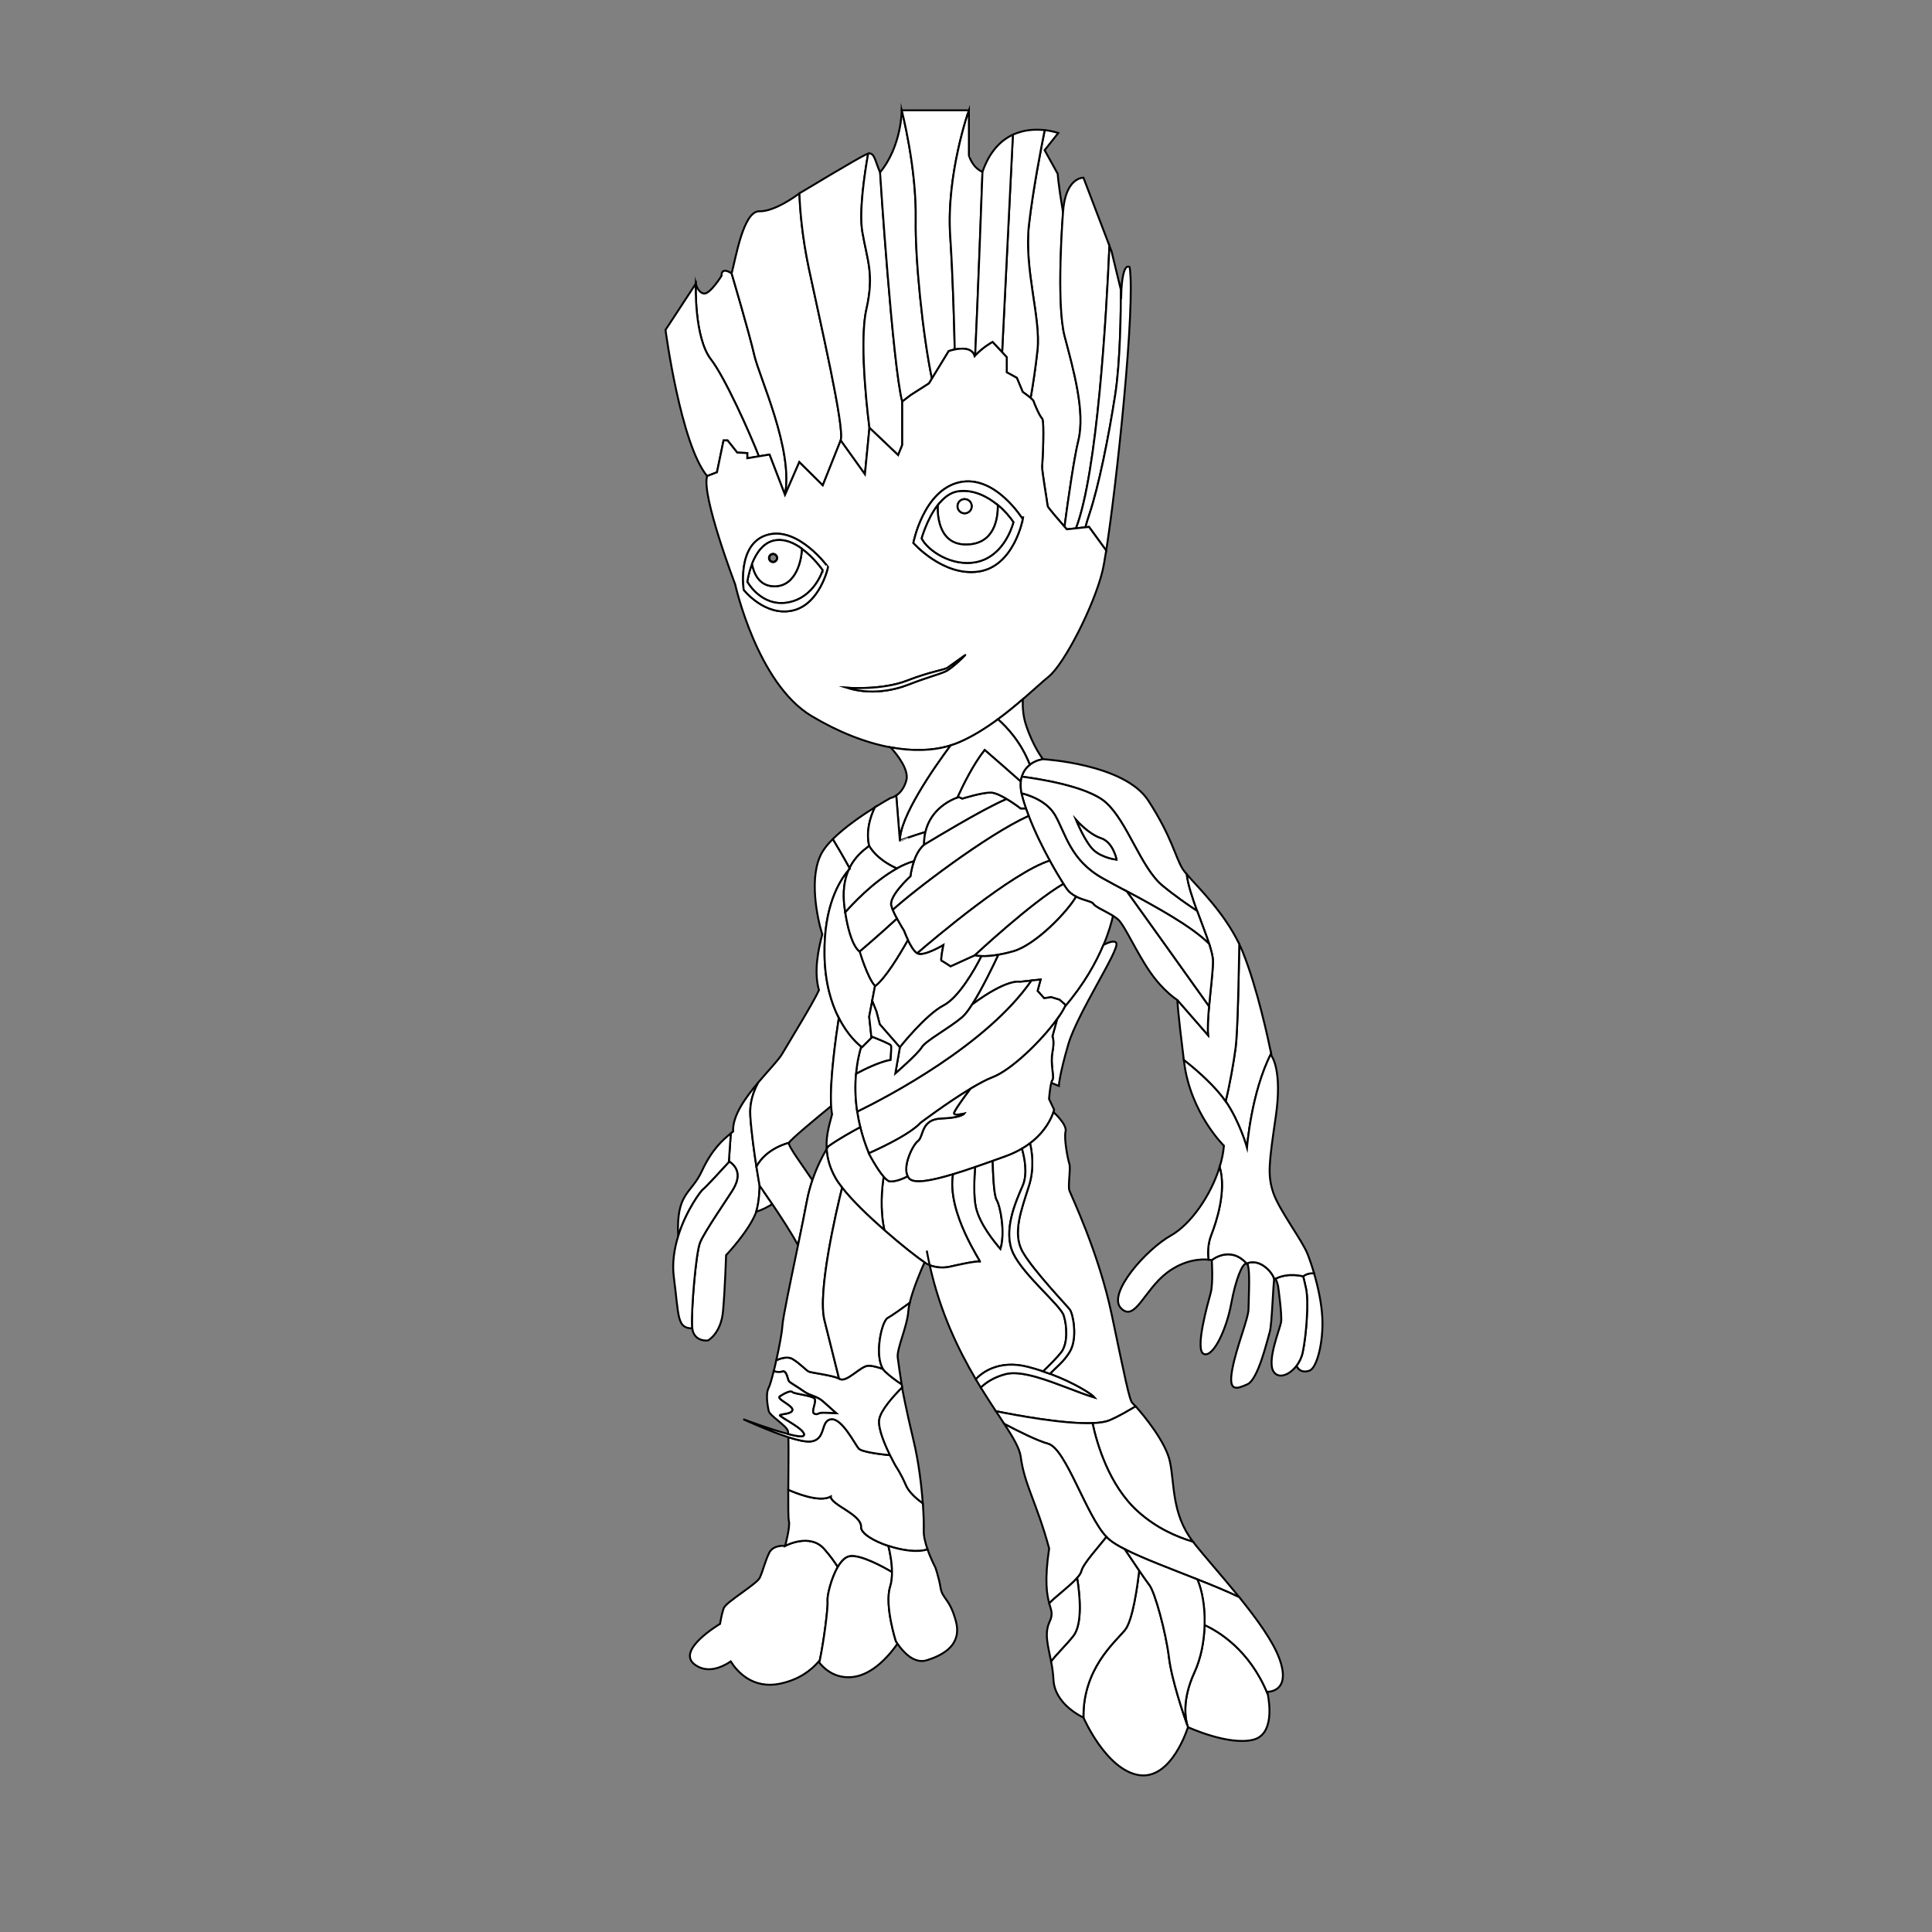<?xml version="1.0" encoding="utf-8"?>
<!-- Generator: Adobe Illustrator 25.2.0, SVG Export Plug-In . SVG Version: 6.00 Build 0)  -->
<svg version="1.1" baseProfile="tiny" id="Layer_1" xmlns="http://www.w3.org/2000/svg" xmlns:xlink="http://www.w3.org/1999/xlink"
	 x="0px" y="0px" viewBox="0 0 1000 1000" overflow="visible" xml:space="preserve">
<rect x="0" y="0" width="1000" height="1000" fill="#808080" stroke="none"/>
<path fill="#FFFFFF" stroke="#000000" stroke-miterlimit="10" d="M406.32,256.19l-8.03-20.9l-5.5,0.9
	c-5.12-12.97-17.7-40.99-24.82-50.15c-8.82-11.37-7.84-39.2-7.84-39.2s1.04,4.57,4.18,5.1c3.14,0.52,9.15-9.15,9.15-9.15
	s-0.52-4.97,5.22-1.31c0,0,9.15,30.83,11.76,42.33C393.06,195.31,410.83,232.81,406.32,256.19z"/>
<path fill="#FFFFFF" stroke="#000000" stroke-miterlimit="10" d="M435.13,227.97l-9.27,23.26l-12.15-12.02l-7.39,16.99
	c4.51-23.39-13.26-60.88-15.87-72.37c-2.62-11.5-11.76-42.33-11.76-42.33c2.1-7.58,6.01-32.39,14.37-32.14
	c7.76,0.24,19.12-8.07,20.72-9.26c0.27,8.08,1.33,21.92,4.89,38.79C424.42,166.05,437.48,222.07,435.13,227.97z"/>
<path fill="#FFFFFF" stroke="#000000" stroke-miterlimit="10" d="M450.03,221.44l-2.35,24.05l-12.55-17.52
	c2.35-5.89-10.71-61.91-16.46-89.08c-3.56-16.87-4.62-30.71-4.89-38.79c0.12-0.09,0.19-0.14,0.19-0.14s30.31-18.29,34.49-20.12
	c0.32-0.14,0.62-0.24,0.89-0.31c-1.99,11.29-4.75,30.31-2.98,40.55c2.61,15.15,6.22,21.68,2.07,40.1
	C444.27,178.59,450.03,221.44,450.03,221.44z"/>
<path fill="#FFFFFF" stroke="#000000" stroke-miterlimit="10" d="M467,207.86v22.46l-2.12,5.23l-14.85-14.12
	c0,0-5.75-42.85-1.59-61.27c4.16-18.42,0.54-24.95-2.07-40.1c-1.77-10.24,0.99-29.26,2.98-40.55c3.31-0.78,3.51,3.69,6.17,9.72
	C455.51,89.24,462.04,189.04,467,207.86z"/>
<path fill="#FFFFFF" stroke="#000000" stroke-miterlimit="10" d="M482.36,195.96l-1.52,2.48l-9.4,6.01l-4.44,3.4
	c-4.96-18.81-11.49-118.62-11.49-118.62c11.23-13.59,11.23-32.14,11.23-32.14s7.71,29.52,7.26,56.69
	C473.65,133.88,477.56,172.8,482.36,195.96z"/>
<path fill="#FFFFFF" stroke="#000000" stroke-miterlimit="10" d="M491.83,122.16c1.33,20.26,2.02,44.08,2.34,58.73
	c-1.81,0.36-3.13,0.85-3.13,0.85l-8.68,14.23c-4.8-23.16-8.71-62.08-8.37-82.17c0.45-27.17-7.26-56.69-7.26-56.69h34.76
	C501.49,57.1,489.73,90.28,491.83,122.16z"/>
<path fill="#FFFFFF" stroke="#000000" stroke-miterlimit="10" d="M508.54,88.98c0,0-2.51,69.12-3.79,95.08
	c-0.09,0.09-0.18,0.19-0.26,0.29c-1.3-4.5-6.76-4.18-10.31-3.45c-0.32-14.65-1.01-38.46-2.34-58.73
	c-2.1-31.88,9.66-65.06,9.66-65.06v23.26C501.49,80.36,503.06,86.62,508.54,88.98z"/>
<path fill="#FFFFFF" stroke="#000000" stroke-miterlimit="10" d="M558.19,227.97c-2.22,9.05-5.2,29.76-7.19,44.64
	c-2.64-3.01-8.74-10.05-8.74-10.67c0-0.79-3.13-19.08-2.88-20.65c0.26-1.56,1.31-23.51,0-24.68c-1.31-1.18-4.18-7.97-4.44-9.02
	c-0.08-0.33-0.69-0.95-1.48-1.62c1.37-7.69,2.68-16.79,3.54-24.77c1.8-16.72-7.02-41.8-4.41-64.8c2.1-18.41,6.49-40.84,8.16-49.05
	c4.19,0.47,7,1.5,7,1.5l-7.06,8.88l6.8,12.28c0,0,0,3.53,2.74,19.99c0,0-3.66,46.86,0.85,63.99
	C555.58,191.13,561.85,213.08,558.19,227.97z"/>
<path fill="#FFFFFF" stroke="#000000" stroke-miterlimit="10" d="M536.99,181.2c-0.86,7.98-2.17,17.09-3.54,24.77
	c-1.66-1.42-4.09-3.09-4.09-3.09l-3.05-7.31l-5.22-2.87v-7.84l-2.39-2.56l5.57-112.58c5.88-2.73,11.96-2.86,16.46-2.36
	c-1.67,8.21-6.06,30.64-8.16,49.05C529.97,139.4,538.79,164.48,536.99,181.2z"/>
<path fill="#FFFFFF" stroke="#000000" stroke-miterlimit="10" d="M524.28,69.72L518.7,182.3l-4.93-5.28c0,0-4.76,2.5-9.03,7.03
	c1.29-25.96,3.79-95.08,3.79-95.08C512.22,78.24,518.14,72.57,524.28,69.72z"/>
<path fill="#FFFFFF" stroke="#000000" stroke-miterlimit="10" d="M574.25,127.24c0.01,0.01,0.01,0.01,0,0.02
	c0.01,0.01,0,0.02,0,0.03c-1.56,35.87-6.25,117.41-17.31,146.16l-4.76,0.51c0,0-0.46-0.52-1.19-1.35
	c1.99-14.88,4.97-35.59,7.19-44.64c3.66-14.89-2.61-36.83-7.13-53.97c-4.51-17.13-0.85-63.99-0.85-63.99
	c1.18-18.42,10.59-18.03,10.59-18.03L574.25,127.24z"/>
<path fill="#FFFFFF" stroke="#000000" stroke-miterlimit="10" d="M577.26,204.2c-3.4,21.95-8.57,47.55-13.29,61.66
	c-0.82,2.45-1.54,4.83-2.16,7.07l-4.87,0.53c11.06-28.75,15.75-110.29,17.31-146.16l1.06,2.7l4.86,20.06v0.12
	C580.18,160.74,579.92,187,577.26,204.2z"/>
<path fill="#FFFFFF" stroke="#000000" stroke-miterlimit="10" d="M572.58,284.95l-8.91-12.22l-1.86,0.2
	c0.62-2.24,1.33-4.62,2.16-7.07c4.73-14.11,9.9-39.72,13.29-61.66c2.66-17.2,2.91-43.45,2.9-54.02l0.23,0.98
	c0,0,0.04-1.58,0.22-3.64v-0.01c0.4-4.37,1.43-10.87,4.09-9.28C587.8,158.47,577.97,250.52,572.58,284.95z"/>
<path fill="#FFFFFF" stroke="#000000" stroke-miterlimit="10" d="M386.79,237.18v-2.67l-5.22-0.26l-4.97-6.28h-2.09l-3.4,16.47
	l-5.09,1.96c-13.72-16.46-21.55-75.64-21.55-75.64l15.67-23.91c0,0-0.98,27.83,7.84,39.2c7.11,9.16,19.69,37.18,24.82,50.15
	L386.79,237.18z"/>
<path fill="#FFFFFF" stroke="#000000" stroke-miterlimit="10" d="M563.67,272.73l-1.86,0.2l-4.87,0.53l-4.76,0.51
	c0,0-0.46-0.52-1.19-1.35c-2.64-3.01-8.74-10.05-8.74-10.67c0-0.79-3.13-19.08-2.88-20.65c0.26-1.56,1.31-23.51,0-24.68
	c-1.31-1.18-4.18-7.97-4.44-9.02c-0.08-0.33-0.69-0.95-1.48-1.62c-1.66-1.42-4.09-3.09-4.09-3.09l-3.05-7.31l-5.22-2.87v-7.84
	l-2.39-2.56l-4.93-5.28c0,0-4.76,2.5-9.03,7.03c-0.09,0.09-0.18,0.19-0.26,0.29c-1.3-4.5-6.76-4.18-10.31-3.45
	c-1.81,0.36-3.13,0.85-3.13,0.85l-8.68,14.23l-1.52,2.48l-9.4,6.01l-4.44,3.4v22.46l-2.12,5.23l-14.85-14.12l-2.35,24.05
	l-12.55-17.52l-9.27,23.26l-12.15-12.02l-7.39,16.99l-8.03-20.9l-5.5,0.9l-6,0.99v-2.67l-5.22-0.26l-4.97-6.28h-2.09l-3.4,16.47
	l-5.09,1.96c-3.13,9.8,14.5,56.04,14.5,56.04s11.36,51.34,39.58,68.19c13.99,8.35,27.96,13.81,40.89,16.2h0.01
	c11.36,2.1,21.9,1.81,30.93-0.97h0.01c1.44-0.44,2.84-0.95,4.19-1.52c7.05-2.96,14-7.34,20.39-12.05c4.64-3.42,8.99-7,12.86-10.35
	c5.63-4.85,10.27-9.17,13.38-11.7c8.24-6.66,23.52-36.83,27.83-54.47c0.54-2.2,1.21-5.93,1.98-10.82v-0.01L563.67,272.73z
	 M410.15,316.02c-14.28,3.14-25.18-10.71-25.18-10.71s-3.66-24.04,12.34-28.48c16.01-4.44,31.29,16.72,31.29,16.72
	S424.42,312.89,410.15,316.02z M489.21,347.59c-3.66,1.62-9.93,3.19-18.55,6.59c-8.62,3.4-20.39,5.49-32.14,1.83
	c0,0,18.03,1.31,30.83-3.66c12.8-4.96,19.33-5.49,21.17-6.78c1.83-1.31,9.14-6.53,9.14-6.53S492.87,345.96,489.21,347.59z
	 M506.52,295.82c-18.35,2.69-33.77-14.81-33.77-14.81s5.23-27.17,23.78-31.35c18.54-4.18,32.82,19.07,32.82,19.07
	S524.86,293.13,506.52,295.82z"/>
<path fill="none" stroke="#000000" stroke-miterlimit="10" d="M400.13,286.69c-1.15,0-2.1,0.95-2.1,2.11c0,1.15,0.95,2.1,2.1,2.1
	c1.17,0,2.11-0.95,2.11-2.1C402.24,287.64,401.29,286.69,400.13,286.69z M400.13,286.69c-1.15,0-2.1,0.95-2.1,2.11
	c0,1.15,0.95,2.1,2.1,2.1c1.17,0,2.11-0.95,2.11-2.1C402.24,287.64,401.29,286.69,400.13,286.69z M400.13,286.69
	c-1.15,0-2.1,0.95-2.1,2.11c0,1.15,0.95,2.1,2.1,2.1c1.17,0,2.11-0.95,2.11-2.1C402.24,287.64,401.29,286.69,400.13,286.69z"/>
<path fill="#FFFFFF" stroke="#000000" stroke-miterlimit="10" d="M516.5,261.43c-5.44-4.53-12.61-8.15-20.36-7.19
	c-4.34,0.53-7.95,3.55-10.82,7.29c-0.16,6.54,1.09,20.86,15.48,20.33C515.16,281.34,516.6,267.68,516.5,261.43z M499.28,265.69
	c-2.02,0-3.67-1.64-3.67-3.67c0-2.03,1.65-3.67,3.67-3.67c2.03,0,3.67,1.64,3.67,3.67C502.96,264.05,501.32,265.69,499.28,265.69z"
	/>
<path fill="none" stroke="#000000" stroke-miterlimit="10" d="M402.24,288.81c0,1.15-0.95,2.1-2.11,2.1c-1.15,0-2.1-0.95-2.1-2.1
	c0-1.17,0.95-2.11,2.1-2.11C401.29,286.69,402.24,287.64,402.24,288.81z"/>
<path fill="#FFFFFF" stroke="#000000" stroke-miterlimit="10" d="M499.66,339.02c0,0-6.78,6.94-10.45,8.57
	c-3.66,1.62-9.93,3.19-18.55,6.59c-8.62,3.4-20.39,5.49-32.14,1.83c0,0,18.03,1.31,30.83-3.66c12.8-4.96,19.33-5.49,21.17-6.78
	C492.35,344.24,499.66,339.02,499.66,339.02z"/>
<path fill="#FFFFFF" stroke="#000000" stroke-miterlimit="10" d="M539.84,392.96c0,0-3.63,0.41-6.82,2.89
	c-4.41-11.48-11.67-19.31-16.49-23.56c4.64-3.42,8.99-7,12.86-10.35c-0.14,4.1,0.19,8.8,1.63,13.19
	C534.73,386.5,539.84,392.96,539.84,392.96z"/>
<path fill="#FFFFFF" stroke="#000000" stroke-miterlimit="10" d="M619.65,471.52c-4.62-3.02-11.47-7.74-17.96-13.1
	c-11.24-9.28-18.16-33.18-29.4-43.11c-9.69-8.57-36.3-12.41-43.42-13.32c0.81-2.84,2.41-4.79,4.15-6.14
	c3.19-2.48,6.82-2.89,6.82-2.89s42.13,2.35,54.47,21.36c12.35,19.01,14.11,29.59,17.83,35.47c0.47,0.75,1.2,1.66,2.11,2.73
	C614.88,457.79,617.14,464.64,619.65,471.52z"/>
<path fill="#FFFFFF" stroke="#000000" stroke-miterlimit="10" d="M657.94,545.33c-10.37,20.31-12.48,48.7-12.48,48.7
	s-3.84-13.52-11.06-24.01c1.87-7.41,4.19-20.15,5.18-27.92c1.07-8.37,1.66-39.77,1.87-53.39c0.66,1.37,1.29,2.78,1.86,4.21
	C650.91,511.75,656.68,539.14,657.94,545.33z"/>
<path fill="#FFFFFF" stroke="#000000" stroke-miterlimit="10" d="M677.78,709.44c-3.02,1.06-5.46,0.24-6.69-2.53
	c1.45-1.92,2.62-4.29,3.17-6.88c1.96-9.2,3.13-26.45,1.76-32.92c-0.64-2.97-1.13-5.08-1.5-6.48c0,0,2.17-1.95,5.65-1.52
	c2.02,6.93,3.89,15.36,4.27,23.08C685.04,694.35,681.71,708.07,677.78,709.44z"/>
<path fill="#FFFFFF" stroke="#000000" stroke-miterlimit="10" d="M674.26,700.03c-0.55,2.59-1.72,4.96-3.17,6.88
	c-3.73,4.91-9.39,7.02-11.93,2.97c-3.52-5.62,3.33-22,3.93-25.53c0.58-3.52-1.57-18.8-1.57-18.8s-0.73-2.91-1.34-3.66
	c6.66-3.45,14.35-1.25,14.35-1.25c0.36,1.4,0.86,3.51,1.5,6.48C677.4,673.58,676.22,690.83,674.26,700.03z"/>
<path fill="#FFFFFF" stroke="#000000" stroke-miterlimit="10" d="M659.56,662.22c-0.59,2.16-1.18,23.51-2.35,27.24
	c-1.18,3.72-5.88,24.5-11.56,27.04c-5.68,2.55-9.99,4.11-7.84-7.64c2.16-11.75,8.42-26.45,8.42-31.35c0-4.9,1.18-23.12-0.98-23.52
	C652.25,650.98,659.05,658.95,659.56,662.22z"/>
<path fill="#FFFFFF" stroke="#000000" stroke-miterlimit="10" d="M645.26,653.98c-2.16-0.4-5.64,8.04-8.02,20.97
	c-2.38,12.93-9.23,27.83-14.13,25.86c-4.89-1.96,2.16-26.44,3.53-31.55c1.37-5.09,0.58-17.04,0.58-17.04S636.7,644.45,645.26,653.98
	z"/>
<path fill="#FFFFFF" stroke="#000000" stroke-miterlimit="10" d="M680.18,659.12c-3.49-0.43-5.65,1.52-5.65,1.52
	s-7.69-2.2-14.35,1.25c-0.24-0.27-0.46-0.25-0.62,0.33c-0.52-3.27-7.31-11.24-14.3-8.24c-8.55-9.53-18.03-1.76-18.03-1.76
	s-0.64-0.14-1.76-0.24c-0.33-3.2-0.36-8,1.37-12.5c2.7-7.04,8.07-22.71,4.46-35.54v-0.01c1.17-3.73,1.92-7.4,2.2-10.9
	c0,0-17.25-16.84-20.58-43.1c-0.05-0.46-0.12-0.92-0.18-1.37c4.41,3.45,13.57,11.03,19.77,18.89c0.65,0.82,1.28,1.68,1.88,2.56
	c7.22,10.49,11.06,24.01,11.06,24.01s2.11-28.39,12.48-48.7c0.16,0.82,0.25,1.28,0.25,1.28s5.68,7.25,2.16,31.35
	s-4.31,30.18-1.37,39.2c2.95,9.01,15.1,24.88,17.83,31.94C677.81,651.65,679.01,655.14,680.18,659.12z"/>
<path fill="#FFFFFF" stroke="#000000" stroke-miterlimit="10" d="M533.02,395.86c-1.74,1.34-3.33,3.3-4.15,6.14
	c-0.23,0.79-0.4,1.65-0.48,2.58c-5.43-4.82-12.58-11.12-18.7-16.37c-5.81,7.25-11.2,18.24-14.11,24.61
	c-2.95,1.04-13.71,5.64-16.57,17.82c-7.16,2.17-13.25,4.46-13.25,4.46c0-12.36,17.27-37.22,26.18-49.24h0.01
	c1.44-0.44,2.84-0.95,4.19-1.52c7.05-2.96,14-7.34,20.39-12.05C521.35,376.55,528.61,384.38,533.02,395.86z"/>
<path fill="#FFFFFF" stroke="#000000" stroke-miterlimit="10" d="M641.44,488.66v0.04c-0.21,13.62-0.8,45.03-1.87,53.39
	c-0.99,7.76-3.31,20.51-5.18,27.92c-0.6-0.88-1.23-1.74-1.88-2.56c-6.2-7.86-15.36-15.44-19.77-18.89
	c-3.17-25.09-3.34-30.96-3.34-30.96l15.89,18.23c-0.32-3.94,0.01-9.34,0.53-14.99c0.78-8.69,2-17.97,2-23.43
	c0-2.11-0.78-5.2-1.97-8.85c-1.62-4.98-4-11.02-6.2-17.04c-2.51-6.87-4.77-13.72-5.4-18.99
	C620.02,459.26,633.45,472.05,641.44,488.66z"/>
<path fill="#FFFFFF" stroke="#000000" stroke-miterlimit="10" d="M625.29,535.83L609.4,517.6c0,0-7.06-4.31-14.12-14.5
	c-7.05-10.18-13.24-24.3-16.61-27.24c-0.69-0.6-1.58-1.21-2.58-1.81c-3.86-2.35-9.26-4.66-10.19-6.22
	c-0.79-1.32-4.96-1.66-8.91-3.72c-1.92-1-3.79-2.4-5.2-4.51c-0.4-0.59-0.86-1.31-1.4-2.14c-1.8-2.86-4.32-7.04-7.03-11.98
	c-3.71-6.77-7.78-14.98-10.92-23.15c-0.49-1.3-0.98-2.59-1.42-3.88c-0.62-1.78-1.18-3.55-1.67-5.29c-0.25-0.9-0.46-1.76-0.62-2.58
	c3.78,0.92,13.11,3.9,17.43,11.4c5.49,9.53,7.84,23.26,24.7,32.66c3.54,1.98,7.81,4.26,12.41,6.72
	c10.73,14.96,31.02,43.28,42.54,59.5C625.3,526.49,624.97,531.89,625.29,535.83z"/>
<path fill="#FFFFFF" stroke="#000000" stroke-miterlimit="10" d="M626.84,639.48c-1.74,4.5-1.7,9.3-1.37,12.5
	c-3.6-0.32-12.25-0.16-21.36,6.71c-11.95,9.02-16.65,25.86-23.9,18.42c-7.25-7.44,12.93-30.37,25.87-37.63
	c10.31-5.77,20.75-20.9,25.23-35.54C634.91,616.77,629.55,632.44,626.84,639.48z"/>
<path fill="#FFFFFF" stroke="#000000" stroke-miterlimit="10" d="M491.94,385.86c-8.91,12.02-26.18,36.88-26.18,49.24l-1.87-23.34
	c1.8-1.21,3.98-3.47,5.2-7.69c1.53-5.27-4.02-12.69-8.08-17.24C472.37,388.93,482.91,388.64,491.94,385.86z"/>
<path fill="#FFFFFF" stroke="#000000" stroke-miterlimit="10" d="M393.19,613.75c0,0-0.02,8.14-1.9,13.87
	c-3.76,9.72-15.47,22.06-15.47,22.06s-0.53,17.11-1.57,28.87c-1.04,11.75-7.83,15.28-7.83,15.28s-7.1,0.95-8.13-6.28
	c-0.05-0.36-0.09-0.76-0.11-1.17c-0.4-8.5,1.96-37.51,4.11-43.12c2.16-5.61,15.22-24.29,17.32-27.95c2.06-3.6,4.38-9.62-2.08-14.05
	c-0.09-0.07-0.18-0.12-0.27-0.19l1-14.43c0.42-0.33,0.81-0.65,1.19-0.96c-0.4-8.13,6.36-17.53,13.11-25.5
	c-2.54,4.6-4.64,10.58-4.19,17.37c0.58,8.72,2.01,18.95,3.17,26.3C392.44,609.73,393.19,613.75,393.19,613.75z"/>
<path fill="#FFFFFF" stroke="#000000" stroke-miterlimit="10" d="M377.26,601.07c0.1,0.07,0.19,0.12,0.27,0.19
	c-3.98,4.35-12.41,13.52-13.6,14.32c-1.06,0.69-8.77,10.94-12.91,24.26c-1.08-22.75,6.65-21.55,12.25-33.66
	c5.22-11.28,10.91-16.22,14.99-19.53L377.26,601.07z"/>
<path fill="#FFFFFF" stroke="#000000" stroke-miterlimit="10" d="M439.18,450.47c-4.63,5.39-12.84,18.55-12.41,43.81
	c0.23,14.44,3.57,25.09,7.41,32.63c-1.37,8.82-4.78,32.49-3.98,45.58c-7.39,6.04-21.28,17.53-21.86,19.05
	c0,0-11.68,2.66-16.81,12.33c-1.15-7.36-2.58-17.58-3.17-26.3c-0.45-6.8,1.65-12.78,4.19-17.37l0.01-0.01
	c5.19-6.16,10.38-11.46,12.26-14.66c4.31-7.36,16.2-26.62,19.07-33.02c-2.74-9.66-0.38-20.77,1.7-28.87
	c-2.48-8.1-7.32-30.05,0-42.58c1.29-2.2,3.21-4.5,5.5-6.77c1.89,3.13,5.63,9.44,8.64,15C439.54,449.67,439.36,450.06,439.18,450.47z
	"/>
<path fill="#FFFFFF" stroke="#000000" stroke-miterlimit="10" d="M449.89,437.85c-2.72,2.06-7.19,5.39-10.16,11.42
	c-3.01-5.55-6.75-11.86-8.64-15c6.26-6.22,15.28-12.36,21.76-16.43C450.36,423.04,448.13,430.3,449.89,437.85z"/>
<path fill="#FFFFFF" stroke="#000000" stroke-miterlimit="10" d="M479.01,430.63c-0.47,1.99-0.73,4.19-0.7,6.61v0.01
	c-2.51,2.18-4.17,5.46-5.24,8.51c-2.95,0.81-5.94,2.13-8.87,3.76c-11.02-4.95-14.29-11.68-14.29-11.68
	c-1.76-7.54,0.46-14.81,2.96-20h0.01c4.67-2.92,8-4.76,8-4.76s1.35-0.21,3.02-1.33l1.87,23.34
	C465.76,435.1,471.85,432.8,479.01,430.63z"/>
<path fill="#FFFFFF" stroke="#000000" stroke-miterlimit="10" d="M379.61,615.31c-2.1,3.66-15.16,22.34-17.32,27.95
	c-2.16,5.62-4.51,34.62-4.11,43.12c0.02,0.41,0.05,0.8,0.11,1.17c-7.99-0.02-6.86-6.16-9.51-26.51c-0.96-7.3,0.21-14.62,2.24-21.2
	c0-0.01,0-0.01,0-0.01c4.13-13.32,11.85-23.56,12.91-24.26c1.19-0.79,9.62-9.96,13.6-14.32
	C383.99,605.69,381.67,611.72,379.61,615.31z"/>
<path fill="#FFFFFF" stroke="#000000" stroke-miterlimit="10" d="M399.74,623.24c-2.33,1.44-5.53,3.19-8.25,3.84
	c-0.07,0.18-0.13,0.36-0.21,0.54c1.88-5.73,1.9-13.87,1.9-13.87S396.02,617.72,399.74,623.24z"/>
<path fill="#FFFFFF" stroke="#000000" stroke-miterlimit="10" d="M521.08,413.53c-6.8,2.94-16.32,8.17-25.34,13.4
	c-6.45,3.73-12.66,7.44-17.43,10.31c-0.02-2.42,0.23-4.62,0.7-6.61c2.86-12.18,13.62-16.78,16.57-17.82
	c0.47-0.16,0.75-0.24,0.75-0.24l1.77,0.78c0,0,9.8-3.13,14.69-3.13C514.92,410.22,518.13,411.77,521.08,413.53z"/>
<path fill="#FFFFFF" stroke="#000000" stroke-miterlimit="10" d="M532.45,422.32c-22.02,9.97-60.16,39.26-70.39,48.67
	c-0.29-0.68-0.49-1.29-0.6-1.79c-2.16-4.89,9.8-15.68,9.8-15.68s0.38-3.67,1.81-7.75c1.08-3.05,2.74-6.33,5.24-8.51v-0.01
	c4.77-2.87,10.97-6.59,17.43-10.31c9.03-5.23,18.55-10.47,25.34-13.4c3.84,2.29,7.22,4.91,7.22,4.91h2.73
	C531.47,419.73,531.95,421.02,532.45,422.32z"/>
<path fill="#FFFFFF" stroke="#000000" stroke-miterlimit="10" d="M531.03,418.44h-2.73c0,0-3.39-2.63-7.22-4.91
	c-2.95-1.76-6.16-3.31-8.29-3.31c-4.89,0-14.69,3.13-14.69,3.13l-1.77-0.78c0,0-0.27,0.08-0.75,0.24c2.9-6.37,8.3-17.36,14.11-24.61
	c6.12,5.26,13.27,11.56,18.7,16.37c-0.18,1.73-0.09,3.72,0.35,5.99c0.15,0.82,0.36,1.68,0.62,2.58
	C529.85,414.89,530.41,416.66,531.03,418.44z"/>
<path fill="#FFFFFF" stroke="#000000" stroke-miterlimit="10" d="M452.93,510.24l-0.88,4.63l-0.6,3.19l-1.55,8.16l1.1,10.23
	l0.08,0.75l-4.9,4.9c0,0-0.15-0.1-0.43-0.32c-1.54-1.18-6.92-5.74-11.56-14.87c-3.84-7.54-7.18-18.2-7.41-32.63
	c-0.43-25.26,7.78-38.42,12.41-43.81c-2.05,4.73-3.16,10.97-2.03,19.32c0.11,0.82,0.23,1.62,0.34,2.37
	c2.81,18.19,7.5,20.35,7.5,20.35S449.21,506.54,452.93,510.24z"/>
<path fill="#FFFFFF" stroke="#000000" stroke-miterlimit="10" d="M556.99,464.1c-4.5,7.83-20.89,24.94-32.5,28.28
	c-2.9,0.84-5.46,1.41-7.72,1.79c-3.82,0.66-6.72,0.77-8.74,0.7c-2.37-0.08-3.54-0.41-3.54-0.41s29.27-27.36,45.91-37.02
	c0.54,0.84,1,1.55,1.4,2.14C553.19,461.71,555.06,463.1,556.99,464.1z"/>
<path fill="#FFFFFF" stroke="#000000" stroke-miterlimit="10" d="M461,548.58c-5.98,1.12-13.77,5-17.91,7.23
	c0.58-6.66,1.87-11.56,2.65-14.04c0.27,0.22,0.43,0.32,0.43,0.32l4.9-4.9l-0.08-0.75c3.63,1.4,9.74,3.85,10.19,4.67
	C461.42,541.53,461.27,544.68,461,548.58z"/>
<path fill="#FFFFFF" stroke="#000000" stroke-miterlimit="10" d="M508.03,494.88c-3.6,7.2-11.85,21.46-19.53,25.47
	c-9.41,4.89-22.74,21.75-22.74,21.75l-10.41-11.93l-1.74-6.69l-2.17-5.42l0.6-3.19l0.88-4.63c0.02,0.03,0.07,0.08,0.1,0.11
	c5.19-3.94,12.44-15.89,16.91-23.85c1.33,2.78,3.13,5.93,4.85,6.89c0.07,0.04,0.12,0.07,0.19,0.1c3.33,1.57,13.33-4.39,13.33-4.39
	s-1.57,7.92-0.98,8.11c0.58,0.19,4.69,2.94,4.69,2.94l12.47-5.68C504.49,494.47,505.65,494.8,508.03,494.88z"/>
<path fill="#FFFFFF" stroke="#000000" stroke-miterlimit="10" d="M516.77,494.18c-2.57,5.51-8.42,17.7-13.55,25.7
	c-1.87,2.92-3.64,5.28-5.12,6.54c-6.86,5.88-18.81,12.15-20.97,15.68c-2.16,3.53-13.72,13.54-13.72,13.54l2.35-13.54
	c0,0,13.33-16.86,22.74-21.75c7.67-4,15.93-18.26,19.53-25.47C510.05,494.95,512.95,494.84,516.77,494.18z"/>
<path fill="#FFFFFF" stroke="#000000" stroke-miterlimit="10" d="M576.09,474.04c-0.76,3.39-2.22,8.63-4.9,15.03
	c-3.78,9.01-9.98,20.33-20.11,32.13c0.16-0.34,0.32-0.67,0.45-0.99l-3.13-2.75l-4.31-1.31l-3.66,0.54l-3.4-3.8l1.57-5.87l-4.78,0.52
	l-6.06,0.66c0,0-6.21-1.86-24.53,11.68c5.12-7.99,10.97-20.19,13.55-25.7c2.25-0.38,4.82-0.96,7.72-1.79
	c11.61-3.34,28.01-20.45,32.5-28.28c3.95,2.06,8.11,2.4,8.91,3.72C566.83,469.38,572.23,471.69,576.09,474.04z"/>
<path fill="#FFFFFF" stroke="#000000" stroke-miterlimit="10" d="M552.96,540.52c-4.71,16.08-4.9,21.56-4.9,21.56l-3.93-1.62
	c0.18-0.71,0.38-1.26,0.59-1.53c1.09-1.31-1.18-8.22,0-14.3c1.18-6.07,0-8.22,0-8.22l2.43-8.91c1.67-2.32,3.01-4.46,3.9-6.29
	l0.01-0.01c10.13-11.8,16.33-23.12,20.11-32.13c3-1.52,5.95-2.48,6.66-0.87C579.42,491.74,557.67,524.46,552.96,540.52z"/>
<path fill="#FFFFFF" stroke="#000000" stroke-miterlimit="10" d="M551.52,520.21c-0.13,0.32-0.29,0.65-0.45,0.99l-0.01,0.01
	c-0.89,1.83-2.23,3.97-3.9,6.29c-8,11.12-23.55,26.3-33.38,30.07c-3.2,1.22-7.27,3.41-11.53,5.99
	c-12.14,7.31-25.89,17.71-25.89,17.71s-3.93,5.49-26.65,15.68c-1.95-4.69-3.4-9.24-4.44-13.57c-0.68-2.77-1.2-5.44-1.57-8.03
	c15.68-7.65,67.12-34.53,90.13-67.83l4.78-0.52l-1.57,5.87l3.4,3.8l3.66-0.54l4.31,1.31L551.52,520.21z"/>
<path fill="#FFFFFF" stroke="#000000" stroke-miterlimit="10" d="M542.97,568.81l2.65,5.61c0,0-0.09,0.43-0.34,1.19
	c-0.9,2.77-3.89,9.92-12.15,16.16c-1.25,0.96-2.64,1.88-4.16,2.77c0,0.01,0,0.01,0,0.01c-2.47,1.45-5.3,2.8-8.54,3.97
	c-2.19,0.79-4.4,1.58-6.61,2.37c-3.06,1.09-6.11,2.17-9.1,3.19c-3.96,1.36-7.81,2.62-11.41,3.71c-11.19,3.36-20.04,5-22.64,2.3
	c-0.35-0.36-0.64-0.77-0.86-1.22c-2.74-5.39,2.65-16.38,5.37-18.37c2.94-2.16,1.36-11.17,11.95-11.57
	c10.25-0.37,11.85-2.41,11.94-2.53c-0.2,0.04-5.28,1.32-5.28-0.21c0-1.08,4.96-8.03,8.46-12.62c4.27-2.58,8.33-4.77,11.53-5.99
	c9.83-3.77,25.38-18.96,33.38-30.07l-2.43,8.91c0,0,1.18,2.16,0,8.22c-1.18,6.08,1.09,13,0,14.3c-0.21,0.26-0.42,0.81-0.59,1.53
	C543.41,563.33,542.97,568.81,542.97,568.81z"/>
<path fill="#FFFFFF" stroke="#000000" stroke-miterlimit="10" d="M507.23,653.07c-1.3-0.78-15.67,2.59-15.67,2.59
	s-5.2,1.31-10.36-0.81c-0.51-0.21-1.01-0.45-1.52-0.74c-0.31-0.18-0.69-0.41-1.15-0.73c-3.67-2.43-12.03-8.96-20.76-16.62
	c-2.41-10.75-1.3-21.96-0.4-27.75c1.03,1.19,2.03,2.08,2.89,2.43c2.95,0.35,6.8-1.2,9.53-2.57c0.22,0.45,0.51,0.86,0.86,1.22
	c2.59,2.7,11.45,1.07,22.64-2.3C490,627.81,508.43,653.79,507.23,653.07z"/>
<path fill="#FFFFFF" stroke="#000000" stroke-miterlimit="10" d="M517.82,646.54c-3.27-3.79-10.71-12.93-12.68-21.43
	c-1.31-5.68-0.87-15.29-0.43-21.02c2.99-1.02,6.05-2.1,9.1-3.19c0.12,5.65,0.55,17.69,2.05,20.17
	C517.82,624.33,520.43,638.05,517.82,646.54z"/>
<path fill="#FFFFFF" stroke="#000000" stroke-miterlimit="10" d="M549.3,699.97c-2.1,2.72-6.32,6.92-9.39,9.87
	c-2.45-0.82-5.04-1.59-7.72-2.3c-15.79-4.1-24.56,3.61-27.11,6.38c-9.01-15.26-18.44-34.65-23.87-59.07
	c5.16,2.12,10.36,0.81,10.36,0.81s14.37-3.38,15.67-2.59c1.2,0.71-17.23-25.26-13.93-45.28c3.61-1.09,7.45-2.34,11.41-3.71
	c-0.44,5.73-0.88,15.34,0.43,21.02c1.97,8.5,9.41,17.64,12.68,21.43c2.61-8.49,0-22.21-1.96-25.48c-1.5-2.47-1.92-14.51-2.05-20.17
	c2.21-0.79,4.42-1.58,6.61-2.37c3.24-1.17,6.07-2.52,8.54-3.97c1.17,3.99,3.17,12.81,0.38,19.2c-3.69,8.49-10.36,23.51-4.87,35.01
	c5.49,11.49,24.43,26.77,26.12,32.14C552.32,686.25,552.83,695.39,549.3,699.97z"/>
<path fill="none" stroke="#000000" stroke-miterlimit="10" d="M481.21,654.85c-0.55-2.46-1.06-4.97-1.52-7.53"/>
<path fill="#FFFFFF" stroke="#000000" stroke-miterlimit="10" d="M587.81,727.95c-3.6,2.05-7.81,4.75-13.43,7.16
	c-2.1,0.9-5.19,1.36-8.91,1.5c-15.09,0.55-40.35-4.21-49.98-6.17c-2.44-3.72-5.1-7.8-7.84-12.25c2.27-2.23,6.36-5.29,12.91-6.98
	c4.21-1.09,9.96-0.16,16.19,1.62c10.17,2.91,21.63,8.1,29.81,10.53c-1.24-1.55-10.06-7.41-23.1-12.26
	c2.78-3.08,7.1-6.14,10.29-11.51c4.18-7.06,1.57-19.6,0-21.69c-1.56-2.09-18.81-20.11-24.39-29.79c-5.57-9.66-0.69-21.95,3.22-34.35
	c2.95-9.31,1.47-18.14,0.55-21.98c8.26-6.25,11.25-13.39,12.15-16.16c0,0,7.16,6.4,6.25,10.05c-0.91,3.66,1.18,14.37,1.96,16.72
	c0.79,2.35-0.78,11.24,0,13.72c0.79,2.47,15.16,32,21.95,64.4c6.8,32.39,9.15,44.42,10.72,45.72
	C586.4,726.43,586.98,727.03,587.81,727.95z"/>
<path fill="#FFFFFF" stroke="#000000" stroke-miterlimit="10" d="M617.52,798.02c-8.59-2.57-18.91-7.03-28.5-15.62
	c-15.16-13.61-21.36-35.49-23.54-45.8c3.72-0.13,6.81-0.59,8.91-1.5c5.62-2.41,9.83-5.11,13.43-7.16
	c4.4,4.85,15.48,18.44,17.67,28.32C608.07,767.94,606.28,783.48,617.52,798.02z"/>
<path fill="#FFFFFF" stroke="#000000" stroke-miterlimit="10" d="M641.42,826.69c-6.45-3.08-13.99-6.17-21.67-9.2
	c-13.8-5.48-28.08-10.79-37.53-15.59h-0.01c-3.49-1.78-6.32-3.5-8.21-5.12c-0.43-0.37-0.87-0.79-1.3-1.24
	c-10.54-11.07-21.02-45.75-30.19-48.24c-5.46-1.48-15.28-6.36-22.65-10.24c-0.01,0-0.01-0.01-0.01-0.01
	c-1.35-2.07-2.8-4.27-4.35-6.61c9.63,1.96,34.9,6.72,49.98,6.17c2.18,10.3,8.38,32.18,23.54,45.8c9.59,8.6,19.91,13.05,28.5,15.62
	c0.08,0.11,0.15,0.21,0.24,0.32C623.42,805.54,632.68,815.9,641.42,826.69z"/>
<path fill="#FFFFFF" stroke="#000000" stroke-miterlimit="10" d="M572.7,795.53c-4.35,5.55-12.02,13.83-12.94,17.7
	c-0.24,1.02-1.06,2.22-2.22,3.54c-3.63,4.08-10.63,9.21-14.46,13.08c-1.21-4.43-2.54-11.72-0.04-28.38
	c-6.53-24.04-12.74-32.66-14.73-47.55c-0.56-4.21-3.83-9.73-8.44-16.87c7.37,3.88,17.19,8.75,22.65,10.24
	C551.68,749.77,562.16,784.45,572.7,795.53z"/>
<path fill="#FFFFFF" stroke="#000000" stroke-miterlimit="10" d="M648.59,900.5c-12.8,3.13-33.7-6.53-33.7-6.53
	s-0.01-0.02-0.02-0.05c0-0.02-0.01-0.05-0.03-0.09c-0.03-0.1-0.09-0.24-0.15-0.43c-0.02-0.07-0.04-0.13-0.07-0.21
	c-0.01-0.04-0.03-0.09-0.04-0.13c-0.01-0.03-0.02-0.07-0.03-0.1c-0.92-3.08-2.92-13,3.68-27.33c3.4-7.38,5.04-16.13,5.27-24.51
	c6.69,3.02,23.22,12.53,32.67,35.69c0,0.01,0.01,0.02,0.01,0.03C657.08,881.38,659.6,897.81,648.59,900.5z"/>
<path fill="#FFFFFF" stroke="#000000" stroke-miterlimit="10" d="M655.9,875.67c0,0,0.1,0.41,0.25,1.13
	c-9.45-23.16-25.98-32.67-32.67-35.69c0.25-9.04-1.13-17.64-3.74-23.63c7.69,3.03,15.22,6.12,21.67,9.2
	c9.01,11.14,17.44,22.72,20.76,31.74C668.71,876.2,655.9,875.67,655.9,875.67z"/>
<path fill="#FFFFFF" stroke="#000000" stroke-miterlimit="10" d="M614.89,893.97c0,0-8.37,27.43-25.34,24.82
	C572.56,916.18,560.8,889,560.8,889c-0.4-25.01,16.06-38.86,21.35-45.14c4.17-4.93,6.63-23.32,7.49-30.94
	c2.28,3.32,4.29,6.2,5.26,7.43c2.94,3.72,8.62,24.65,10.19,37.7c1.36,11.42,7.84,30.35,9.45,34.9c0.01,0.03,0.02,0.07,0.03,0.1
	c0.01,0.04,0.03,0.09,0.04,0.13c0.02,0.08,0.04,0.14,0.07,0.21c0.07,0.19,0.12,0.33,0.15,0.43c0.02,0.03,0.03,0.07,0.03,0.09
	C614.88,893.95,614.89,893.97,614.89,893.97z"/>
<path fill="#FFFFFF" stroke="#000000" stroke-miterlimit="10" d="M589.64,812.92c-0.86,7.62-3.32,26.02-7.49,30.94
	c-5.29,6.28-21.75,20.12-21.35,45.14c0,0-14.85-6.53-15.53-19.59c-0.18-3.44-0.67-6.59-1.23-9.49c3.09-4.06,7.62-8.27,11.47-13.11
	c5.06-6.37,3.29-22.18,2.02-30.04c1.17-1.32,1.98-2.52,2.22-3.54c0.92-3.87,8.59-12.15,12.94-17.7c0.43,0.45,0.87,0.87,1.3,1.24
	c1.89,1.63,4.73,3.34,8.21,5.12h0.01C584.29,804.99,587.13,809.23,589.64,812.92z"/>
<path fill="#FFFFFF" stroke="#000000" stroke-miterlimit="10" d="M555.51,846.81c-3.85,4.84-8.38,9.05-11.47,13.11
	c-1.56-8.1-3.64-14.4-0.75-20.56c1.84-3.91,0.86-5.6-0.22-9.5c3.83-3.87,10.83-9.01,14.46-13.08
	C558.8,824.63,560.57,840.44,555.51,846.81z"/>
<path fill="#FFFFFF" stroke="#000000" stroke-miterlimit="10" d="M420.5,610.86c-1.14,3.36-2.14,7.05-2.88,10.98
	c-1.12,6.06-2.79,14.17-4.54,22.62c-3.71-6.69-9.09-14.95-13.34-21.22c-3.73-5.52-6.55-9.49-6.55-9.49s-0.75-4.02-1.66-9.88
	c5.13-9.66,16.81-12.33,16.81-12.33C407.76,593.1,415.88,603.89,420.5,610.86z"/>
<path fill="#FFFFFF" stroke="#000000" stroke-miterlimit="10" d="M457.78,636.76c-8.18-7.18-16.67-15.34-21.9-22.02
	c-1.42-1.8-2.59-3.51-3.46-5.05c-3.05-5.4-4.28-10.41-4.54-14.96c0.3-0.52,0.59-0.98,0.85-1.42l0.01-0.01
	c5.1-3.66,12.06-7.53,16.53-9.91c1.04,4.33,2.5,8.87,4.44,13.57c0,0,4.06,7.85,7.69,12.05
	C456.48,614.81,455.37,626.01,457.78,636.76z"/>
<path fill="#FFFFFF" stroke="#000000" stroke-miterlimit="10" d="M428.33,828.64c0.35,3.4-1.91,20.74-3.98,30.6
	c-0.22,0.26-0.44,0.54-0.68,0.82c-3.72,4.34-10.01,9.38-20.02,11.42c-14.26,2.91-22.25-6.5-25.43-11.53
	c-4.65,3.12-12.01,6.37-18.46,1.74c-10.39-7.44,12.93-21.17,12.93-21.17s0.78-5.09,1.96-8.22c1.18-3.13,17.05-12.35,18.62-15.68
	c1.57-3.33,2.75-8.62,4.9-12.93c2.16-4.31,8.22-3.53,8.22-3.53s0,0,0.01-0.01c0.48-0.25,12.89-6.78,20.24,1.58
	c3.03,3.45,5.34,6.66,7.02,9.31C430.12,817.07,428.07,826.09,428.33,828.64z"/>
<path fill="#FFFFFF" stroke="#000000" stroke-miterlimit="10" d="M461.71,813.72c-4.68-2.76-16.44-9.24-22.01-8.2
	c-2.3,0.43-4.34,2.63-6.05,5.53c-1.67-2.65-3.98-5.86-7.02-9.31c-7.36-8.37-19.76-1.84-20.24-1.58c0.07-0.26,2.73-10.21,1.92-12.92
	c-0.32-1.07-0.34-7.97-0.31-16.15c3.58,1.61,16.23,6.83,22.02,3.47c-0.13,4.31,16.06,9.28,15.67,15.81
	c-0.19,3.2,6.36,7.21,14.13,9.8v0.01C460.65,803.44,461.69,808.64,461.71,813.72z"/>
<path fill="#FFFFFF" stroke="#000000" stroke-miterlimit="10" d="M480.09,801.95c-4.95,1.77-13.12,0.59-20.25-1.77v-0.01
	c-7.77-2.58-14.32-6.6-14.13-9.8c0.4-6.53-15.8-11.5-15.67-15.81c-5.79,3.35-18.44-1.87-22.02-3.47c0.05-9.83,0.2-21.52,0.04-27.19
	c4.78,1.52,9.14,2.52,11.66,2.19c8.1-1.04,4.71-10.71,10.39-11.49c5.67-0.79,12.34,12.8,14.37,15.15
	c1.57,1.83,11.77,3.02,16.24,3.46c1.64,3.33,2.99,5.68,2.99,5.68s2.65,3.78,5.26,9.93c1.5,3.51,5.51,6.98,8.68,9.3
	c0.44,5.96,0.57,10.9,0.47,13.82C478,794.95,478.93,798.62,480.09,801.95z"/>
<path fill="#FFFFFF" stroke="#000000" stroke-miterlimit="10" d="M460.71,753.21c-4.48-0.44-14.67-1.64-16.24-3.46
	c-2.03-2.35-8.7-15.94-14.37-15.15c-5.68,0.78-2.29,10.45-10.39,11.49c-2.52,0.33-6.87-0.67-11.66-2.19
	c-10.36-3.3-22.8-9.07-23.33-9.32c0.54,0.2,14.16,5.33,23.28,7.69c4.28,1.1,7.55,1.59,8.05,0.69c1.57-2.87-13.01-9.66-12.38-10.45
	c0.63-0.79,6.56-0.53,6.48-2.88c-0.1-2.35-8.66-5.55-6.48-6.95c2.2-1.41,5.52-3.23,6.48-2.19c0.95,1.04,10.87,1.83,11.66,3.65
	c0.78,1.84-2.12,6.8-0.27,7.58c1.85,0.79,1.48-0.52,4.41-0.52s6.84,0.26,6.84,0.26s-3.75-3.4-6.84-6.15
	c-3.09-2.74-6.74-2.84-9.88-5.15c-3.13-2.3-7.11-4.39-7.73-5.3c-0.63-0.91-1.14-5.64-3.24-4.98c-1.25,0.41-3.25,0.31-4.6-0.15
	c0.44-1.78,0.9-3.73,1.34-5.71c2.22-0.95,5.88-2.08,8.32-0.66c3.68,2.16,7.02,5.79,8.39,6.52c1.32,0.7,11.91,1.81,15.75,3.64h0.01
	c0.16,0.08,0.31,0.15,0.44,0.23c3.4,1.96,10.65-6.66,14.57-6.86c2.21-0.11,5.41,0.85,7.78,1.72c0.31,0.48,0.65,0.9,1.03,1.28
	c2.62,2.51,5.71,4.71,8.57,6.63c0.11,0.65,0.2,1.21,0.26,1.65c-4.26,4.24-11.03,11.67-11.83,16.56
	C454.38,739.23,457.94,747.6,460.71,753.21z"/>
<path fill="#FFFFFF" stroke="#000000" stroke-miterlimit="10" d="M426.75,683.37c2.41,9.6,5.38,21.48,7.53,30.15
	c-3.84-1.83-14.43-2.94-15.75-3.64c-1.37-0.73-4.71-4.37-8.39-6.52c-2.44-1.42-6.1-0.29-8.32,0.66c1.54-6.88,2.94-14.3,3.13-17.64
	c0.26-4.44,4.4-23.95,8.13-41.93c1.75-8.44,3.42-16.56,4.54-22.62c0.74-3.94,1.74-7.62,2.88-10.98c2.33-6.89,5.2-12.46,7.37-16.13
	c0.26,4.55,1.5,9.57,4.54,14.96c0.87,1.54,2.05,3.24,3.46,5.05C432.89,626.8,423.06,668.68,426.75,683.37z"/>
<path fill="#FFFFFF" stroke="#000000" stroke-miterlimit="10" d="M432.77,731.46c0,0-3.91-0.26-6.84-0.26s-2.56,1.31-4.41,0.52
	c-1.85-0.78,1.06-5.74,0.27-7.58c-0.78-1.83-10.71-2.61-11.66-3.65c-0.96-1.04-4.28,0.78-6.48,2.19c-2.19,1.4,6.38,4.6,6.48,6.95
	c0.09,2.35-5.85,2.09-6.48,2.88c-0.63,0.78,13.95,7.58,12.38,10.45c-0.49,0.9-3.77,0.41-8.05-0.69c-0.04-0.84-0.1-1.41-0.18-1.66
	c-0.78-2.74-9.41-7.84-9.93-10.31c-0.53-2.48-1.7-8.88,0-11.98c0.58-1.07,1.55-4.39,2.58-8.57c1.34,0.46,3.34,0.56,4.6,0.15
	c2.1-0.66,2.62,4.07,3.24,4.98c0.62,0.91,4.6,3,7.73,5.3c3.14,2.31,6.8,2.41,9.88,5.15C429.02,728.06,432.77,731.46,432.77,731.46z"
	/>
<path fill="#FFFFFF" stroke="#000000" stroke-miterlimit="10" d="M464.54,850.77c-3.61,5.18-12.24,15.87-22.88,17.2
	c-8.9,1.11-14.59-3.68-17.59-7.39c0.09-0.42,0.19-0.87,0.29-1.33c2.07-9.86,4.33-27.2,3.98-30.6c-0.26-2.55,1.79-11.58,5.32-17.59
	c1.7-2.9,3.75-5.1,6.05-5.53c5.57-1.03,17.33,5.44,22.01,8.2c0.01,2.66-0.25,5.3-0.98,7.61c-3,9.53,2.97,28.16,2.97,28.16
	C463.93,849.87,464.22,850.29,464.54,850.77z"/>
<path fill="#FFFFFF" stroke="#000000" stroke-miterlimit="10" d="M479.69,859.34c-6.7,2.1-12.42-4.57-15.15-8.58
	c-0.32-0.47-0.6-0.9-0.84-1.28c0,0-5.97-18.63-2.97-28.16c0.73-2.31,0.99-4.95,0.98-7.61c-0.02-5.08-1.07-10.28-1.88-13.55
	c7.14,2.36,15.31,3.54,20.25,1.77c1.75,5.06,4.04,9.32,4.04,9.32s1.83,5.09,2.74,10.71c0.91,5.62,4.77,5.42,7.91,17.19
	C497.9,850.92,489.08,856.41,479.69,859.34z"/>
<path fill="#FFFFFF" stroke="#000000" stroke-miterlimit="10" d="M477.63,778.12c-3.17-2.32-7.18-5.79-8.68-9.3
	c-2.61-6.15-5.26-9.93-5.26-9.93s-1.35-2.35-2.99-5.68c-2.77-5.61-6.33-13.98-5.6-18.48c0.8-4.89,7.58-12.31,11.83-16.56
	c0.12,0.73,0.19,1.14,0.19,1.14s1.57,8.88,5.75,26.39C475.46,756.46,476.94,768.6,477.63,778.12z"/>
<path fill="#FFFFFF" stroke="#000000" stroke-miterlimit="10" d="M478.54,653.39c-1.7,3.71-5.95,13.68-7.67,20.98
	c-3.72,2.72-9.19,6.65-11.37,7.83c-3.21,1.75-6.94,19.41-2.41,26.41c-2.38-0.87-5.57-1.83-7.78-1.72
	c-3.91,0.2-11.17,8.82-14.57,6.86c-0.13-0.08-0.27-0.15-0.44-0.23h-0.01c-2.16-8.66-5.12-20.55-7.53-30.15
	c-3.68-14.69,6.15-56.57,9.13-68.63c5.23,6.69,13.72,14.84,21.9,22.02C466.51,644.43,474.86,650.96,478.54,653.39z"/>
<path fill="#FFFFFF" stroke="#000000" stroke-miterlimit="10" d="M470.14,678.68c-0.52,7.83-6,19.33-5.49,23.9
	c0.36,3.19,1.43,10.06,2.03,13.93c-2.86-1.92-5.95-4.12-8.57-6.63c-0.38-0.37-0.73-0.79-1.03-1.28c-4.53-7-0.8-24.66,2.41-26.41
	c2.18-1.18,7.65-5.11,11.37-7.83C470.48,675.96,470.22,677.43,470.14,678.68z"/>
<path fill="#FFFFFF" stroke="#000000" stroke-miterlimit="10" d="M566.55,723.35c-8.18-2.43-19.64-7.62-29.81-10.53
	c-6.22-1.78-11.97-2.7-16.19-1.62c-6.55,1.69-10.64,4.75-12.91,6.98c-0.85-1.39-1.7-2.8-2.57-4.27c2.55-2.77,11.33-10.48,27.11-6.38
	c2.68,0.7,5.27,1.47,7.72,2.3c1.21,0.42,2.4,0.84,3.54,1.25C556.49,715.94,565.31,721.8,566.55,723.35z"/>
<path fill="#FFFFFF" stroke="#000000" stroke-miterlimit="10" d="M553.74,699.58c-3.19,5.38-7.51,8.43-10.29,11.51
	c-1.14-0.42-2.33-0.84-3.54-1.25c3.07-2.96,7.29-7.16,9.39-9.87c3.53-4.57,3.01-13.71,1.31-19.07
	c-1.69-5.37-20.64-20.65-26.12-32.14c-5.49-11.5,1.18-26.52,4.87-35.01c2.78-6.39,0.78-15.21-0.38-19.2c0,0,0,0,0-0.01
	c1.52-0.89,2.9-1.81,4.16-2.77c0.92,3.84,2.4,12.67-0.55,21.98c-3.91,12.4-8.8,24.68-3.22,34.35c5.57,9.68,22.83,27.7,24.39,29.79
	C555.32,679.98,557.92,692.52,553.74,699.58z"/>
<path fill="#FFFFFF" stroke="#000000" stroke-miterlimit="10" d="M623.49,841.11c-0.23,8.38-1.87,17.13-5.27,24.51
	c-6.61,14.34-4.61,24.26-3.68,27.33c-1.61-4.55-8.08-23.48-9.45-34.9c-1.57-13.05-7.26-33.99-10.19-37.7
	c-0.97-1.23-2.98-4.11-5.26-7.43c-2.52-3.69-5.35-7.93-7.42-11.03c9.44,4.8,23.73,10.12,37.53,15.59
	C622.36,823.48,623.74,832.08,623.49,841.11z"/>
<path fill="#FFFFFF" stroke="#000000" stroke-miterlimit="10" d="M443.68,575.37c0.37,2.58,0.89,5.26,1.57,8.03
	c-4.46,2.38-11.42,6.25-16.53,9.91l-0.01,0.01c-0.3,0.22-0.59,0.43-0.88,0.65c-0.24-6.99,1.76-12.83,2.85-17.19
	c-0.23-1.24-0.4-2.68-0.48-4.29c-0.8-13.08,2.61-36.76,3.98-45.58c4.64,9.13,10.02,13.69,11.56,14.87
	c-0.78,2.48-2.07,7.38-2.65,14.04v0.01C442.6,561.27,442.58,567.9,443.68,575.37z"/>
<path fill="#FFFFFF" stroke="#000000" stroke-miterlimit="10" d="M499.06,576.4c-0.09,0.12-1.69,2.16-11.94,2.53
	c-10.59,0.4-9.02,9.41-11.95,11.57c-2.72,1.99-8.1,12.99-5.37,18.37c-2.74,1.37-6.59,2.92-9.53,2.57c-0.86-0.35-1.86-1.24-2.89-2.43
	c-3.63-4.2-7.69-12.05-7.69-12.05c22.73-10.19,26.65-15.68,26.65-15.68s13.76-10.4,25.89-17.71c-3.5,4.6-8.46,11.55-8.46,12.62
	C493.79,577.72,498.87,576.44,499.06,576.4z"/>
<path fill="#FFFFFF" stroke="#000000" stroke-miterlimit="10" d="M619.65,471.52c-4.62-3.02-11.47-7.74-17.96-13.1
	c-11.24-9.28-18.16-33.18-29.4-43.11c-9.69-8.57-36.3-12.41-43.42-13.32c-0.23,0.79-0.4,1.65-0.48,2.58
	c-0.18,1.73-0.09,3.72,0.35,5.99c3.78,0.92,13.11,3.9,17.43,11.4c5.49,9.53,7.84,23.26,24.7,32.66c3.54,1.98,7.81,4.26,12.41,6.72
	c15,8.04,33.58,18.18,42.57,27.21C624.24,483.58,621.85,477.54,619.65,471.52z M565.98,439.88c-4.4-4.19-8.97-15.43-8.97-15.43
	s6.4,7.31,12.81,9.4c6.4,2.09,8.11,11.11,8.11,11.11S570.37,444.08,565.98,439.88z"/>
<path fill="#FFFFFF" stroke="#000000" stroke-miterlimit="10" d="M627.82,497.41c0,5.46-1.22,14.74-2,23.43
	c-11.52-16.22-31.81-44.53-42.54-59.5c15,8.04,33.58,18.18,42.57,27.21C627.04,492.21,627.82,495.3,627.82,497.41z"/>
<path fill="#FFFFFF" stroke="#000000" stroke-miterlimit="10" d="M577.93,444.96c0,0-7.56-0.88-11.95-5.08
	c-4.4-4.19-8.97-15.43-8.97-15.43s6.4,7.31,12.81,9.4C576.22,435.95,577.93,444.96,577.93,444.96z"/>
<path fill="#FFFFFF" stroke="#000000" stroke-miterlimit="10" d="M533.81,507.54c-23.01,33.3-74.45,60.18-90.13,67.83
	c-1.1-7.47-1.08-14.1-0.59-19.54v-0.01c4.15-2.23,11.93-6.11,17.91-7.23c0.27-3.9,0.42-7.05,0.19-7.47
	c-0.45-0.82-6.56-3.28-10.19-4.67l-1.1-10.23l1.55-8.16l2.17,5.42l1.74,6.69l10.41,11.93l-2.35,13.54c0,0,11.57-10.01,13.72-13.54
	c2.16-3.53,14.11-9.8,20.97-15.68c1.48-1.26,3.25-3.62,5.12-6.54c18.32-13.54,24.53-11.68,24.53-11.68L533.81,507.54z"/>
<path fill="#FFFFFF" stroke="#000000" stroke-miterlimit="10" d="M543.37,445.47c-19.48,6.21-60.08,40.61-68.58,47.93
	c-1.72-0.97-3.52-4.11-4.85-6.89c-1.21-2.53-2.02-4.76-2.02-4.76s-1.9-3.02-3.66-6.25c-0.85-1.56-1.66-3.17-2.2-4.51
	c10.24-9.4,48.37-38.69,70.39-48.67C535.58,430.49,539.66,438.69,543.37,445.47z"/>
<path fill="#FFFFFF" stroke="#000000" stroke-miterlimit="10" d="M550.39,457.45c-16.64,9.66-45.91,37.02-45.91,37.02l-12.47,5.68
	c0,0-4.11-2.75-4.69-2.94c-0.59-0.2,0.98-8.11,0.98-8.11s-9.99,5.96-13.33,4.39c-0.07-0.03-0.12-0.05-0.19-0.1
	c8.5-7.32,49.09-41.72,68.58-47.93C546.07,450.42,548.59,454.59,550.39,457.45z"/>
<path fill="#FFFFFF" stroke="#000000" stroke-miterlimit="10" d="M473.06,445.76c-1.43,4.08-1.81,7.75-1.81,7.75
	s-11.95,10.79-9.8,15.68c0.11,0.51,0.32,1.11,0.6,1.79c0.54,1.34,1.35,2.95,2.2,4.51c-9.04,8.36-19.26,17.02-19.26,17.02
	s-4.68-2.17-7.5-20.35c2.99-3.42,14.32-15.78,26.7-22.64C467.12,447.9,470.11,446.58,473.06,445.76z"/>
<path fill="#FFFFFF" stroke="#000000" stroke-miterlimit="10" d="M469.94,486.5c-4.48,7.96-11.72,19.91-16.91,23.85
	c-0.03-0.03-0.08-0.08-0.1-0.11c-3.72-3.71-7.94-17.72-7.94-17.72s10.23-8.66,19.26-17.02c1.76,3.22,3.66,6.25,3.66,6.25
	S468.73,483.97,469.94,486.5z"/>
<path fill="#FFFFFF" stroke="#000000" stroke-miterlimit="10" d="M464.19,449.52c-12.38,6.86-23.71,19.22-26.7,22.64
	c-0.11-0.76-0.23-1.55-0.34-2.37c-1.12-8.35-0.01-14.59,2.03-19.32c0.26-0.31,0.52-0.58,0.75-0.84c-0.07-0.12-0.13-0.24-0.2-0.36
	c2.97-6.04,7.44-9.37,10.16-11.42C449.89,437.85,453.17,444.58,464.19,449.52z"/>
<path fill="#FFFFFF" stroke="#000000" stroke-miterlimit="10" d="M496.54,249.66c-18.55,4.18-23.78,31.35-23.78,31.35
	s15.42,17.5,33.77,14.81c18.34-2.69,22.84-27.09,22.84-27.09S515.07,245.48,496.54,249.66z M505.54,290.87
	c-12.93,2.75-25.61-6.2-28.48-12.22c0,0,2.75-9.92,8.26-17.13c2.87-3.74,6.48-6.76,10.82-7.29c7.75-0.96,14.92,2.66,20.36,7.19
	c3.5,2.9,6.28,6.19,8.05,8.87C523.38,274.61,518.47,288.13,505.54,290.87z"/>
<path fill="#FFFFFF" stroke="#000000" stroke-miterlimit="10" d="M524.55,270.3c-1.18,4.31-6.08,17.83-19.01,20.57
	c-12.93,2.75-25.61-6.2-28.48-12.22c0,0,2.75-9.92,8.26-17.13c-0.16,6.54,1.09,20.86,15.48,20.33c14.36-0.52,15.8-14.17,15.7-20.43
	C520,264.33,522.78,267.62,524.55,270.3z"/>
<path fill="#FFFFFF" stroke="#000000" stroke-miterlimit="10" d="M425.86,295.12c0,0-4.19,14.24-18.03,16.72
	c-13.84,2.48-21.03-10.71-21.03-10.71s0.58-4.44,2.47-9.3c0.8,4.42,3.41,11.78,11.87,11.63c11.13-0.18,13.89-14.16,13.89-19.48
	C421.38,288.6,425.86,295.12,425.86,295.12z"/>
<path fill="none" stroke="#000000" stroke-miterlimit="10" d="M400.13,286.69c-1.15,0-2.1,0.95-2.1,2.11c0,1.15,0.95,2.1,2.1,2.1
	c1.17,0,2.11-0.95,2.11-2.1C402.24,287.64,401.29,286.69,400.13,286.69z M400.13,286.69c-1.15,0-2.1,0.95-2.1,2.11
	c0,1.15,0.95,2.1,2.1,2.1c1.17,0,2.11-0.95,2.11-2.1C402.24,287.64,401.29,286.69,400.13,286.69z M400.13,286.69
	c-1.15,0-2.1,0.95-2.1,2.11c0,1.15,0.95,2.1,2.1,2.1c1.17,0,2.11-0.95,2.11-2.1C402.24,287.64,401.29,286.69,400.13,286.69z"/>
<path fill="#FFFFFF" stroke="#000000" stroke-miterlimit="10" d="M397.3,276.83c-16,4.44-12.34,28.48-12.34,28.48
	s10.9,13.85,25.18,10.71c14.27-3.13,18.45-22.46,18.45-22.46S413.31,272.39,397.3,276.83z M407.83,311.84
	c-13.84,2.48-21.03-10.71-21.03-10.71s0.58-4.44,2.47-9.3c2.14-5.48,5.97-11.49,12.55-12.25c4.72-0.55,9.32,1.56,13.22,4.4
	c6.36,4.62,10.83,11.14,10.83,11.14S421.67,309.36,407.83,311.84z"/>
<path fill="#FFFFFF" stroke="#000000" stroke-miterlimit="10" d="M401.81,279.58c-6.58,0.76-10.4,6.77-12.55,12.25
	c0.8,4.42,3.41,11.78,11.87,11.63c11.13-0.18,13.89-14.16,13.89-19.48C411.13,281.14,406.53,279.03,401.81,279.58z M400.13,290.91
	c-1.15,0-2.1-0.95-2.1-2.1c0-1.17,0.95-2.11,2.1-2.11c1.17,0,2.11,0.95,2.11,2.11C402.24,289.96,401.29,290.91,400.13,290.91z"/>
<path fill="none" stroke="#000000" stroke-miterlimit="10" d="M402.24,288.81c0,1.15-0.95,2.1-2.11,2.1c-1.15,0-2.1-0.95-2.1-2.1
	c0-1.17,0.95-2.11,2.1-2.11C401.29,286.69,402.24,287.64,402.24,288.81z"/>
<path fill="#FFFFFF" stroke="#000000" stroke-miterlimit="10" d="M502.96,262.02c0,2.03-1.64,3.67-3.67,3.67
	c-2.02,0-3.67-1.64-3.67-3.67c0-2.03,1.65-3.67,3.67-3.67C501.32,258.35,502.96,259.99,502.96,262.02z"/>
</svg>

